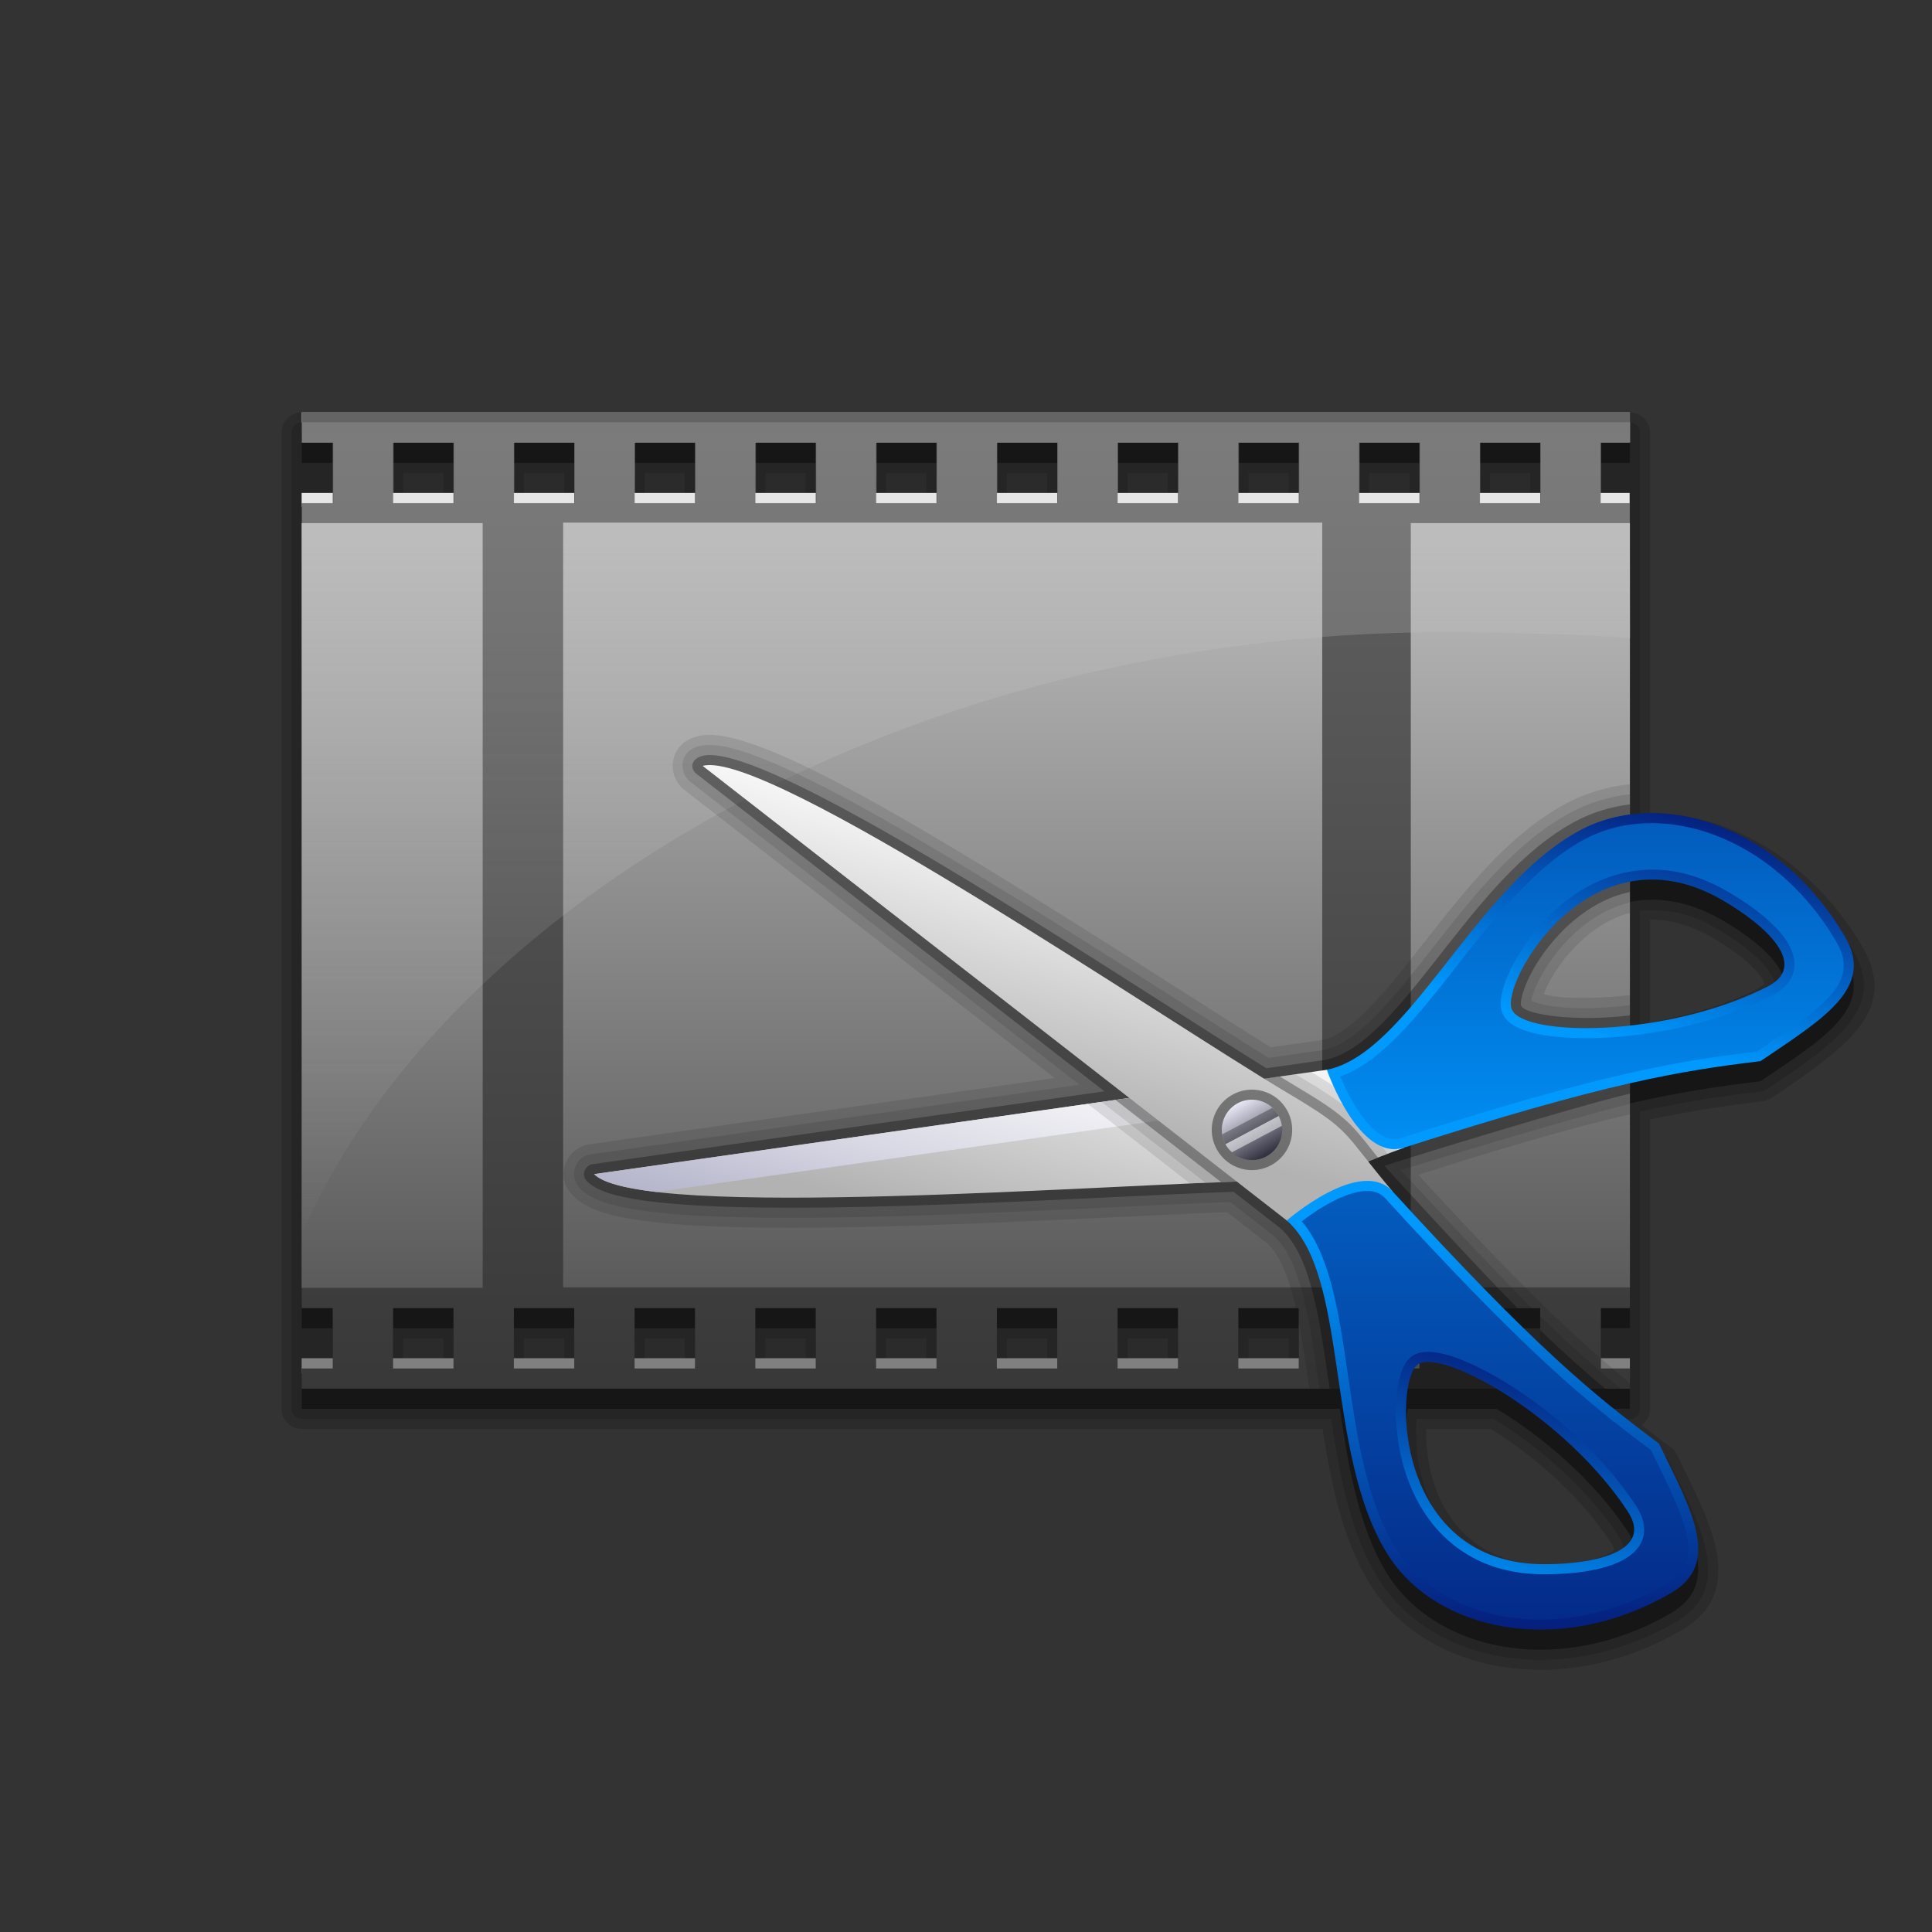 <?xml version="1.0" encoding="UTF-8"?>
<!DOCTYPE svg PUBLIC "-//W3C//DTD SVG 1.1 Tiny//EN" "http://www.w3.org/Graphics/SVG/1.1/DTD/svg11-tiny.dtd">
<svg baseProfile="tiny" height="96px" version="1.1" viewBox="0 0 96 96" width="96px" x="0px" xmlns="http://www.w3.org/2000/svg" xmlns:xlink="http://www.w3.org/1999/xlink" y="0px">
<rect x="0" y="0" width="96" height="96" fill="#333333" stroke="none"/>
<path d="M92.559,47.072c-2.385-4.111-6.393-6.659-10.57-6.666V21.493c0-0.552-0.448-1-1-1h-66c-0.552,0-1,0.448-1,1  v48.51c0,0.552,0.448,1,1,1h50.728c0.421,2.705,0.979,5.494,2.366,7.729c1.65,2.657,4.815,4.243,8.467,4.243  c2.362,0,4.775-0.675,6.979-1.951c3.188-1.852,1.625-5.027,0.112-8.1l-0.313-0.638c-0.068-0.143-0.172-0.268-0.301-0.365  c-0.464-0.345-0.948-0.709-1.456-1.105c0.253-0.182,0.418-0.478,0.418-0.813V55.632c2.284-0.488,4.023-0.719,5.614-0.912  c0.156-0.02,0.439-0.165,0.439-0.165C91.639,52.103,94.408,50.264,92.559,47.072z M76.745,77.724c-3.921,0-5.935-3.113-5.878-6.721  h3.21c2.381,1.468,4.604,3.57,5.968,5.645c0.15,0.229,0.157,0.335,0.159,0.34C80.078,77.216,79.035,77.718,76.745,77.724z   M81.988,50.813v-5.104c0.87-0.064,2.063,0.291,3.063,0.867c1.975,1.137,2.624,2.088,2.621,2.335  C87.673,48.911,86.283,49.987,81.988,50.813z" fill-opacity="0.15" stroke-opacity="0.15"/>
<path d="M92.126,47.323c-2.296-3.958-6.226-6.613-10.638-6.398V21.493c0-0.276-0.224-0.5-0.5-0.5h-66  c-0.276,0-0.5,0.224-0.5,0.5v48.51c0,0.276,0.224,0.5,0.5,0.5h51.157c0.446,2.948,0.992,5.76,2.361,7.965  c1.559,2.509,4.565,4.007,8.042,4.007c2.274,0,4.601-0.651,6.729-1.884c2.785-1.617,1.391-4.449-0.085-7.446l-0.314-0.64  c-0.035-0.072-0.087-0.135-0.15-0.183c-0.73-0.544-1.511-1.135-2.356-1.819h0.617c0.276,0,0.5-0.224,0.5-0.5V55.229  c2.501-0.552,4.36-0.799,6.053-1.005c0.079-0.01,0.221-0.083,0.221-0.083C91.133,51.896,93.741,50.11,92.126,47.323z M20.033,24.993  v-1.49h2v1.49H20.033z M20.033,67.989v-1.49h2v1.49H20.033z M26.033,24.993v-1.49h2v1.49H26.033z M26.033,67.989v-1.49h2v1.49  H26.033z M32.033,24.993v-1.49h2v1.49H32.033z M32.033,67.989v-1.49h2v1.49H32.033z M38.033,24.993v-1.49h2v1.49H38.033z   M38.033,67.989v-1.49h2v1.49H38.033z M44.033,24.993v-1.49h2v1.49H44.033z M44.033,67.989v-1.49h2v1.49H44.033z M50.033,24.993  v-1.49h2v1.49H50.033z M50.033,67.989v-1.49h2v1.49H50.033z M56.033,24.993v-1.49h2v1.49H56.033z M56.033,67.989v-1.49h2v1.49  H56.033z M62.033,24.993v-1.49h2v1.49H62.033z M62.033,67.989v-1.49h2v1.49H62.033z M70.033,23.503v1.49h-2v-1.49H70.033z   M74.033,24.993v-1.49h2v1.49H74.033z M70.392,70.503h3.826c2.488,1.509,4.816,3.695,6.245,5.87  c0.352,0.535,0.224,0.772,0.182,0.851c-0.32,0.594-1.878,0.995-3.899,1C72.123,78.224,70.082,74.188,70.392,70.503z M81.488,45.241  c1.761-0.104,2.735,0.28,3.813,0.9c1.733,0.998,2.886,2.122,2.867,2.795c-0.002,0.089-0.01,0.358-0.58,0.647  c-1.716,0.871-3.864,1.507-6.1,1.809V45.241z" fill-opacity="0.15" stroke-opacity="0.15"/>
<path d="M91.693,47.574c-2.612-4.505-7.015-6.587-10.705-6.099l-0.012-15.982h-1.443v-2.49h1.455v-1.51h-66v1.51  h1.545v2.49h-1.545v40.506h1.545v2.49h-1.545v1.514h51.588c0.429,2.896,0.944,5.928,2.355,8.201  c2.384,3.837,8.511,5.189,14.095,1.954c2.549-1.479,1.014-4.13-0.598-7.435c-1.125-0.838-2.21-1.67-3.441-2.721h2.001v-1.514h-1.441  v-2.491h1.441v-11.17c2.621-0.596,4.514-0.86,6.492-1.101C90.521,51.661,93.171,50.124,91.693,47.574z M76.533,67.791  c-0.568-0.539-1.178-1.133-1.836-1.792h1.836V67.791z M25.533,68.489v-2.49h3v2.49H25.533z M31.533,68.489v-2.49h3v2.49H31.533z   M37.533,68.489v-2.49h3v2.49H37.533z M43.533,68.489v-2.49h3v2.49H43.533z M49.533,68.489v-2.49h3v2.49H49.533z M55.533,68.489  v-2.49h3v2.49H55.533z M61.533,68.489v-2.49h3v2.49H61.533z M76.533,23.003v2.49h-3v-2.49H76.533z M70.533,23.003v2.49h-3v-2.49  H70.533z M64.533,23.003v2.49h-3v-2.49H64.533z M58.533,23.003v2.49h-3v-2.49H58.533z M52.533,23.003v2.49h-3v-2.49H52.533z   M46.533,23.003v2.49h-3v-2.49H46.533z M40.533,23.003v2.49h-3v-2.49H40.533z M34.533,23.003v2.49h-3v-2.49H34.533z M28.533,23.003  v2.49h-3v-2.49H28.533z M19.533,23.003h3v2.49h-3V23.003z M19.533,65.999h3v2.49h-3V65.999z M80.881,76.099  c1.272,1.938-1.483,2.619-4.112,2.625c-6.151,0.016-7.257-6.037-6.819-8.721h4.407C76.571,71.324,79.186,73.519,80.881,76.099z   M87.814,50.03c-2.127,1.079-4.614,1.685-6.826,1.928v-7.146c1.354-0.261,2.891-0.066,4.563,0.896  C87.828,47.021,89.882,48.981,87.814,50.03z" fill-opacity="0.4" stroke-opacity="0.4"/>
<rect fill="none" height="96" width="96"/>
<rect fill="#E6E6E6" height="0.686" width="65.988" x="14.988" y="24.493"/>
<rect fill="#808080" height="0.736" width="66" x="14.988" y="67.489"/>
<rect fill="#CCCCCC" height="0.5" width="66" x="14.988" y="20.493"/>
<linearGradient gradientUnits="userSpaceOnUse" id="SVGID_1_" x1="47.988" x2="47.988" y1="-151.823" y2="92.749">
<stop offset="0" style="stop-color:#FFFFFF"/>
<stop offset="1" style="stop-color:#232323"/>
</linearGradient>
<path d="M80.988,22.003v-1.51h-66v1.51h1.545v3h-1.545v39.996h1.545v3h-1.545v1.004h66v-1.005h-1.441v-3  h1.441V25.003h-1.455v-3H80.988z M22.533,67.999h-3v-3h3V67.999z M22.533,25.003h-3v-3h3V25.003z M28.533,67.999h-3v-3h3V67.999z   M28.533,25.003h-3v-3h3V25.003z M34.533,67.999h-3v-3h3V67.999z M34.533,25.003h-3v-3h3V25.003z M40.533,67.999h-3v-3h3V67.999z   M40.533,25.003h-3v-3h3V25.003z M46.533,67.999h-3v-3h3V67.999z M46.533,25.003h-3v-3h3V25.003z M52.533,67.999h-3v-3h3V67.999z   M52.533,25.003h-3v-3h3V25.003z M58.533,67.999h-3v-3h3V67.999z M58.533,25.003h-3v-3h3V25.003z M64.533,67.999h-3v-3h3V67.999z   M64.533,25.003h-3v-3h3V25.003z M70.533,67.999h-3v-3h3V67.999z M70.533,25.003h-3v-3h3V25.003z M76.533,67.999h-3v-3h3V67.999z   M76.533,25.003h-3v-3h3V25.003z" fill="url(#SVGID_1_)"/>
<linearGradient gradientUnits="userSpaceOnUse" id="SVGID_2_" x1="47.988" x2="47.988" y1="0.614" y2="85.67">
<stop offset="0" style="stop-color:#FFFFFF"/>
<stop offset="1" style="stop-color:#232323"/>
</linearGradient>
<path d="M27.982,63.969h37.719v-38H27.982V63.969z M14.988,63.993h8.996v-38h-8.996V63.993z M70.102,25.993  v37.976h10.887V25.993H70.102z" fill="url(#SVGID_2_)"/>
<linearGradient gradientUnits="userSpaceOnUse" id="SVGID_3_" x1="48.018" x2="48.018" y1="63.065" y2="-77.188">
<stop offset="0" style="stop-color:#FFFFFF;stop-opacity:0"/>
<stop offset="1" style="stop-color:#000000"/>
</linearGradient>
<path d="M71.85,31.411c2.416,0,6.818,0.105,9.156,0.287l-0.031-6.715h-1.412v-3h1.455v-1h-66v1h1.545v3  h-1.545v36.275C22.045,45.188,44.82,31.411,71.85,31.411z M73.563,21.983h3v3h-3V21.983z M67.563,21.983h3v3h-3V21.983z   M61.563,21.983h3v3h-3V21.983z M55.563,21.983h3v3h-3V21.983z M49.563,21.983h3v3h-3V21.983z M43.563,21.983h3v3h-3V21.983z   M37.563,21.983h3v3h-3V21.983z M31.563,21.983h3v3h-3V21.983z M25.563,21.983h3v3h-3V21.983z M22.563,24.983h-3v-3h3V24.983z" fill="url(#SVGID_3_)"/>
<path d="M76.707,49.397c0.123-0.323,0.354-0.811,0.777-1.409c0.495-0.7,1.727-2.162,3.504-2.627v-6.397  c-1.148,0.126-2.226,0.453-3.211,0.984c-2.795,1.51-4.916,4.212-6.98,6.84c-1.768,2.253-3.596,4.582-5.078,4.885l-2.574,0.367  c-1.305-0.813-2.878-1.816-4.61-2.922c-11.196-7.141-20.02-12.603-23.268-12.603c-2.006,0-2.277,1.943-1.271,2.726l18.409,14.327  l-23.093,3.288c-1.192,0.166-1.779,1.611-0.857,2.54c0.773,0.781,2.311,1.614,10.823,1.614c5.063,0,11.273-0.297,16.262-0.536  c2.038-0.097,3.896-0.186,5.428-0.243l1.982,1.541c0.688,0.603,1.112,1.782,1.435,3.227h0.149v0.716  c0.174,0.908,0.32,1.891,0.468,2.898c0.019,0.13,0.039,0.26,0.058,0.39h15.93v-0.287c-2.465-1.995-5.328-4.675-10.516-10.341  c4.703-1.505,7.955-2.413,10.516-3.007v-5.923C80.138,49.546,77.854,49.741,76.707,49.397z M73.533,64.999h3v2.49L73.533,64.999z" fill-opacity="0.1" stroke-opacity="0.1"/>
<path d="M76.086,49.727c0.064-0.333,0.328-1.09,0.99-2.027c0.542-0.767,1.907-2.39,3.912-2.857v-5.378  c-1.064,0.123-2.062,0.432-2.974,0.925c-2.706,1.461-4.796,4.125-6.818,6.701c-1.91,2.434-3.714,4.733-5.407,5.078l-2.754,0.393  c-1.336-0.83-2.967-1.87-4.77-3.021c-10.745-6.853-19.892-12.524-22.999-12.524c-1.604,0-1.577,1.355-0.965,1.831l19.34,15.051  l-24.261,3.454c-0.94,0.131-1.056,1.205-0.571,1.693c0.754,0.762,2.544,1.466,10.468,1.466c5.044,0,11.196-0.294,16.238-0.535  c2.121-0.102,4.048-0.193,5.614-0.251l2.148,1.672c1.345,1.179,1.769,4.071,2.218,7.145c0.022,0.153,0.046,0.308,0.068,0.462h14.984  c-1.175-0.956-2.449-2.079-4.016-3.598v2.084h-3v-2.49h2.584c-1.654-1.625-6.392-6.724-6.498-6.853  c0.147-0.055,8.736-2.687,11.369-3.293v-4.904C78.801,50.202,76.963,50.117,76.086,49.727z" fill-opacity="0.1" stroke-opacity="0.1"/>
<path d="M75.583,49.968c-0.07-0.201,0.141-1.222,1.085-2.557c0.59-0.834,2.088-2.618,4.32-3.087V39.97  c-0.979,0.12-1.897,0.405-2.736,0.858c-2.614,1.412-4.672,4.034-6.662,6.57c-1.969,2.509-3.828,4.878-5.73,5.265l-2.934,0.418  c-1.365-0.846-3.055-1.923-4.923-3.115c-8.238-5.254-19.521-12.45-22.736-12.45c-0.883,0-1.07,0.616-0.658,0.937l20.27,15.774  l-25.428,3.62c-0.354,0.05-0.617,0.512-0.285,0.847c0.607,0.613,2.306,1.317,10.112,1.317c5.064,0,11.246-0.297,16.214-0.534  c2.206-0.106,4.202-0.201,5.802-0.258l2.315,1.802c1.482,1.3,1.919,4.28,2.381,7.437c0.026,0.182,0.054,0.364,0.081,0.546h13.692  c-0.964-0.803-2.009-1.734-3.229-2.904v1.391l-3-2.49h1.873c-1.59-1.577-6.387-6.793-6.61-7.071c0.33-0.129,9.53-2.979,12.192-3.587  v-3.889C78.432,50.772,75.793,50.452,75.583,49.968z" fill-opacity="0.3" stroke-opacity="0.3"/>
<linearGradient gradientTransform="matrix(0.966 0.257 -0.257 0.966 255.631 -390.25)" gradientUnits="userSpaceOnUse" id="SVGID_4_" x1="-83.947" x2="-83.947" y1="475.739" y2="489.659">
<stop offset="0" style="stop-color:#FFFFFF"/>
<stop offset="1" style="stop-color:#B2B2B2"/>
</linearGradient>
<path d="M65.93,53.158l-36.409,5.184c2.321,2.345,25.931,0.458,33.414,0.332  c3.638-0.061,3.146-0.3,6.837-1.649C69.771,57.024,68.36,52.864,65.93,53.158z" fill="url(#SVGID_4_)"/>
<linearGradient gradientTransform="matrix(0.966 0.257 -0.257 0.966 255.631 -390.25)" gradientUnits="userSpaceOnUse" id="SVGID_5_" x1="-88.841" x2="-88.841" y1="492.415" y2="474.595">
<stop offset="0" style="stop-color:#B2B2C9"/>
<stop offset="0.059" style="stop-color:#BABACF"/>
<stop offset="0.305" style="stop-color:#D8D8E4"/>
<stop offset="0.547" style="stop-color:#EEEEF3"/>
<stop offset="0.782" style="stop-color:#FBFBFC"/>
<stop offset="1" style="stop-color:#FFFFFF"/>
</linearGradient>
<path d="M32.627,59.229l27.469-3.909l-0.185-1.305l-30.391,4.327C29.938,58.763,31.051,59.045,32.627,59.229z  " fill="url(#SVGID_5_)"/>
<path d="M68.999,56.579c-1.125-1.424-1.504-1.9-3.841-3.311L54.049,54.85l5.084,3.956  c1.495-0.067,2.797-0.116,3.802-0.132c3.524-0.059,3.186-0.288,6.515-1.529C69.313,56.974,68.999,56.579,68.999,56.579z" fill-opacity="0.1" stroke-opacity="0.1"/>
<path d="M68.604,56.889c-1.158-1.47-1.471-1.865-4.013-3.379c-0.069-0.04-0.148-0.087-0.217-0.13l-9.638,1.371  l5.168,4.021c1.17-0.049,2.202-0.086,3.029-0.099c3.342-0.056,3.208-0.265,6.022-1.344C68.835,57.178,68.716,57.028,68.604,56.889z" fill-opacity="0.1" stroke-opacity="0.1"/>
<path d="M68.214,57.199c-1.143-1.447-1.412-1.792-3.879-3.259c-0.229-0.138-0.479-0.289-0.744-0.45l-8.165,1.164  l5.253,4.086c0.852-0.031,1.615-0.055,2.256-0.066c3.137-0.054,3.209-0.238,5.532-1.154C68.378,57.406,68.295,57.301,68.214,57.199z  " fill-opacity="0.3" stroke-opacity="0.3"/>
<linearGradient gradientTransform="matrix(0.966 0.257 -0.257 0.966 255.631 -390.25)" gradientUnits="userSpaceOnUse" id="SVGID_6_" x1="-83.947" x2="-83.947" y1="469.034" y2="482.936">
<stop offset="0" style="stop-color:#FFFFFF"/>
<stop offset="1" style="stop-color:#B2B2B2"/>
</linearGradient>
<path d="M69.194,59.198c-2.533-3.007-1.987-2.968-5.114-4.828c-6.434-3.827-25.986-17.193-29.165-16.313  l29.023,22.587C65.979,62.05,69.194,59.198,69.194,59.198z" fill="url(#SVGID_6_)"/>
<linearGradient gradientUnits="userSpaceOnUse" id="SVGID_7_" x1="74.16" x2="74.16" y1="60.715" y2="80.915">
<stop offset="0" style="stop-color:#009AFF"/>
<stop offset="1" style="stop-color:#051F7D"/>
</linearGradient>
<path d="M82.429,71.724c-3.232-2.408-6.101-4.721-13.234-12.525c-1.595-1.746-5.256,1.446-5.256,1.446  c3.136,2.75,1.864,11.52,4.993,16.56c2.384,3.837,8.511,5.189,14.095,1.954C85.575,77.679,84.04,75.028,82.429,71.724z   M81.349,76.603c-0.686,1.275-3.431,1.419-4.579,1.421h-0.024c-4.386,0-6.06-2.986-6.667-4.766c-0.83-2.436-0.589-5.1,0.164-5.681  c0.176-0.136,0.417-0.204,0.717-0.204c2.047,0,7.337,3.247,10.173,7.561C81.538,75.553,81.611,76.114,81.349,76.603z" fill="url(#SVGID_7_)"/>
<linearGradient gradientUnits="userSpaceOnUse" id="SVGID_8_" x1="74.285" x2="74.285" y1="32.708" y2="85.52">
<stop offset="0" style="stop-color:#009AFF"/>
<stop offset="1" style="stop-color:#051F7D"/>
</linearGradient>
<path d="M82.297,72.59l-0.262-0.537c-3.264-2.435-6.164-4.808-13.209-12.517  c-0.146-0.157-0.314-0.26-0.518-0.313c-1.049-0.28-2.716,0.764-3.628,1.464c1.423,1.65,1.848,4.559,2.297,7.624  c0.452,3.088,0.921,6.282,2.379,8.629c0.952,1.533,2.577,2.673,4.574,3.202c2.787,0.742,6.014,0.225,8.846-1.416  C84.665,77.629,83.912,75.867,82.297,72.59z M81.349,76.603c-0.686,1.275-3.431,1.419-4.579,1.421h-0.024  c-4.386,0-6.06-2.986-6.667-4.766c-0.83-2.436-0.589-5.1,0.164-5.681c0.176-0.136,0.417-0.204,0.717-0.204  c2.047,0,7.337,3.247,10.173,7.561C81.538,75.553,81.611,76.114,81.349,76.603z" fill="url(#SVGID_8_)"/>
<linearGradient gradientTransform="matrix(0.966 0.257 -0.257 0.966 255.631 -390.25)" gradientUnits="userSpaceOnUse" id="SVGID_9_" x1="-55.079" x2="-55.079" y1="488.607" y2="501.597">
<stop offset="0" style="stop-color:#051F7D"/>
<stop offset="1" style="stop-color:#009AFF"/>
</linearGradient>
<path d="M71.844,67.307c-0.79-0.21-1.353-0.173-1.725,0.114c-0.813,0.626-0.922,2.874-0.557,4.681  c0.609,3.033,2.449,5.167,5.048,5.858c0.669,0.178,1.395,0.268,2.16,0.264c1.471-0.002,4.045-0.207,4.755-1.526  c0.205-0.384,0.332-1.021-0.227-1.873C78.699,70.867,74.136,67.917,71.844,67.307z M76.769,77.724  c-7.509,0.019-7.503-9.014-6.343-9.909c1.159-0.894,7.351,2.562,10.455,7.284C82.153,77.036,79.397,77.718,76.769,77.724z" fill="url(#SVGID_9_)"/>
<linearGradient gradientTransform="matrix(0.966 0.257 -0.257 0.966 255.631 -390.25)" gradientUnits="userSpaceOnUse" id="SVGID_10_" x1="-57.351" x2="-57.351" y1="460.425" y2="472.403">
<stop offset="0" style="stop-color:#051F7D"/>
<stop offset="1" style="stop-color:#009AFF"/>
</linearGradient>
<path d="M91.693,46.574c-3.239-5.585-9.23-7.452-13.204-5.306c-5.219,2.817-8.473,11.061-12.56,11.89  c0,0,1.59,4.589,3.842,3.866c10.069-3.23,13.707-3.811,17.709-4.297C90.521,50.661,93.171,49.124,91.693,46.574z M75.121,50.158  c-0.562-1.354,3.921-9.196,10.43-5.45c2.277,1.313,4.331,3.273,2.264,4.322C82.771,51.588,75.683,51.511,75.121,50.158z" fill="url(#SVGID_10_)"/>
<linearGradient gradientUnits="userSpaceOnUse" id="SVGID_11_" x1="79.103" x2="79.103" y1="21.706" y2="60.638">
<stop offset="0" style="stop-color:#051F7D"/>
<stop offset="1" style="stop-color:#009AFF"/>
</linearGradient>
<path d="M91.26,46.824c-1.642-2.832-4.185-4.881-6.972-5.624c-1.997-0.53-3.973-0.351-5.562,0.508  c-2.432,1.313-4.424,3.853-6.352,6.308c-1.912,2.438-3.726,4.75-5.78,5.476c0.443,1.06,1.371,2.793,2.421,3.073  c0.204,0.053,0.401,0.049,0.605-0.018c9.942-3.188,13.639-3.808,17.681-4.298l0.495-0.338C90.826,49.868,92.355,48.714,91.26,46.824  z M88.04,49.477c-4.222,2.142-9.647,2.438-11.941,1.828c-0.789-0.211-1.259-0.522-1.439-0.955c-0.395-0.95,0.628-2.952,1.843-4.343  c2.035-2.326,4.694-3.266,7.294-2.574c0.665,0.176,1.339,0.46,2.004,0.844c1.273,0.732,3.407,2.189,3.365,3.687  C89.155,48.398,88.95,49.015,88.04,49.477z" fill="url(#SVGID_11_)"/>
<path d="M61.694,58.075c-1.064-0.284-1.7-1.382-1.417-2.446c0.282-1.066,1.379-1.702,2.446-1.419  c1.065,0.282,1.701,1.38,1.42,2.446C63.859,57.722,62.76,58.359,61.694,58.075L61.694,58.075z" fill-opacity="0.4" stroke-opacity="0.4"/>
<linearGradient gradientTransform="matrix(0.966 0.257 -0.257 0.966 255.631 -390.25)" gradientUnits="userSpaceOnUse" id="SVGID_12_" x1="-73.142" x2="-71.099" y1="480.175" y2="482.218">
<stop offset="0" style="stop-color:#E6E6F5"/>
<stop offset="0.95" style="stop-color:#3C3C4B"/>
<stop offset="1" style="stop-color:#333342"/>
</linearGradient>
<path d="M63.659,56.527c-0.213,0.803-1.034,1.278-1.836,1.064c-0.8-0.212-1.277-1.034-1.063-1.835  c0.213-0.802,1.035-1.278,1.834-1.064C63.396,54.906,63.873,55.727,63.659,56.527z" fill="url(#SVGID_12_)"/>
<path d="M60.893,56.854c0.082,0.152,0.192,0.286,0.321,0.402l2.482-1.315  c-0.026-0.173-0.082-0.337-0.161-0.49L60.893,56.854z" fill="#FFFFFF" fill-opacity="0.5" stroke-opacity="0.5"/>
<path d="M60.727,56.368c0.028,0.17,0.086,0.335,0.166,0.486l2.643-1.403c-0.079-0.151-0.187-0.288-0.314-0.405  L60.727,56.368z" fill-opacity="0.3" stroke-opacity="0.3"/>
</svg>
